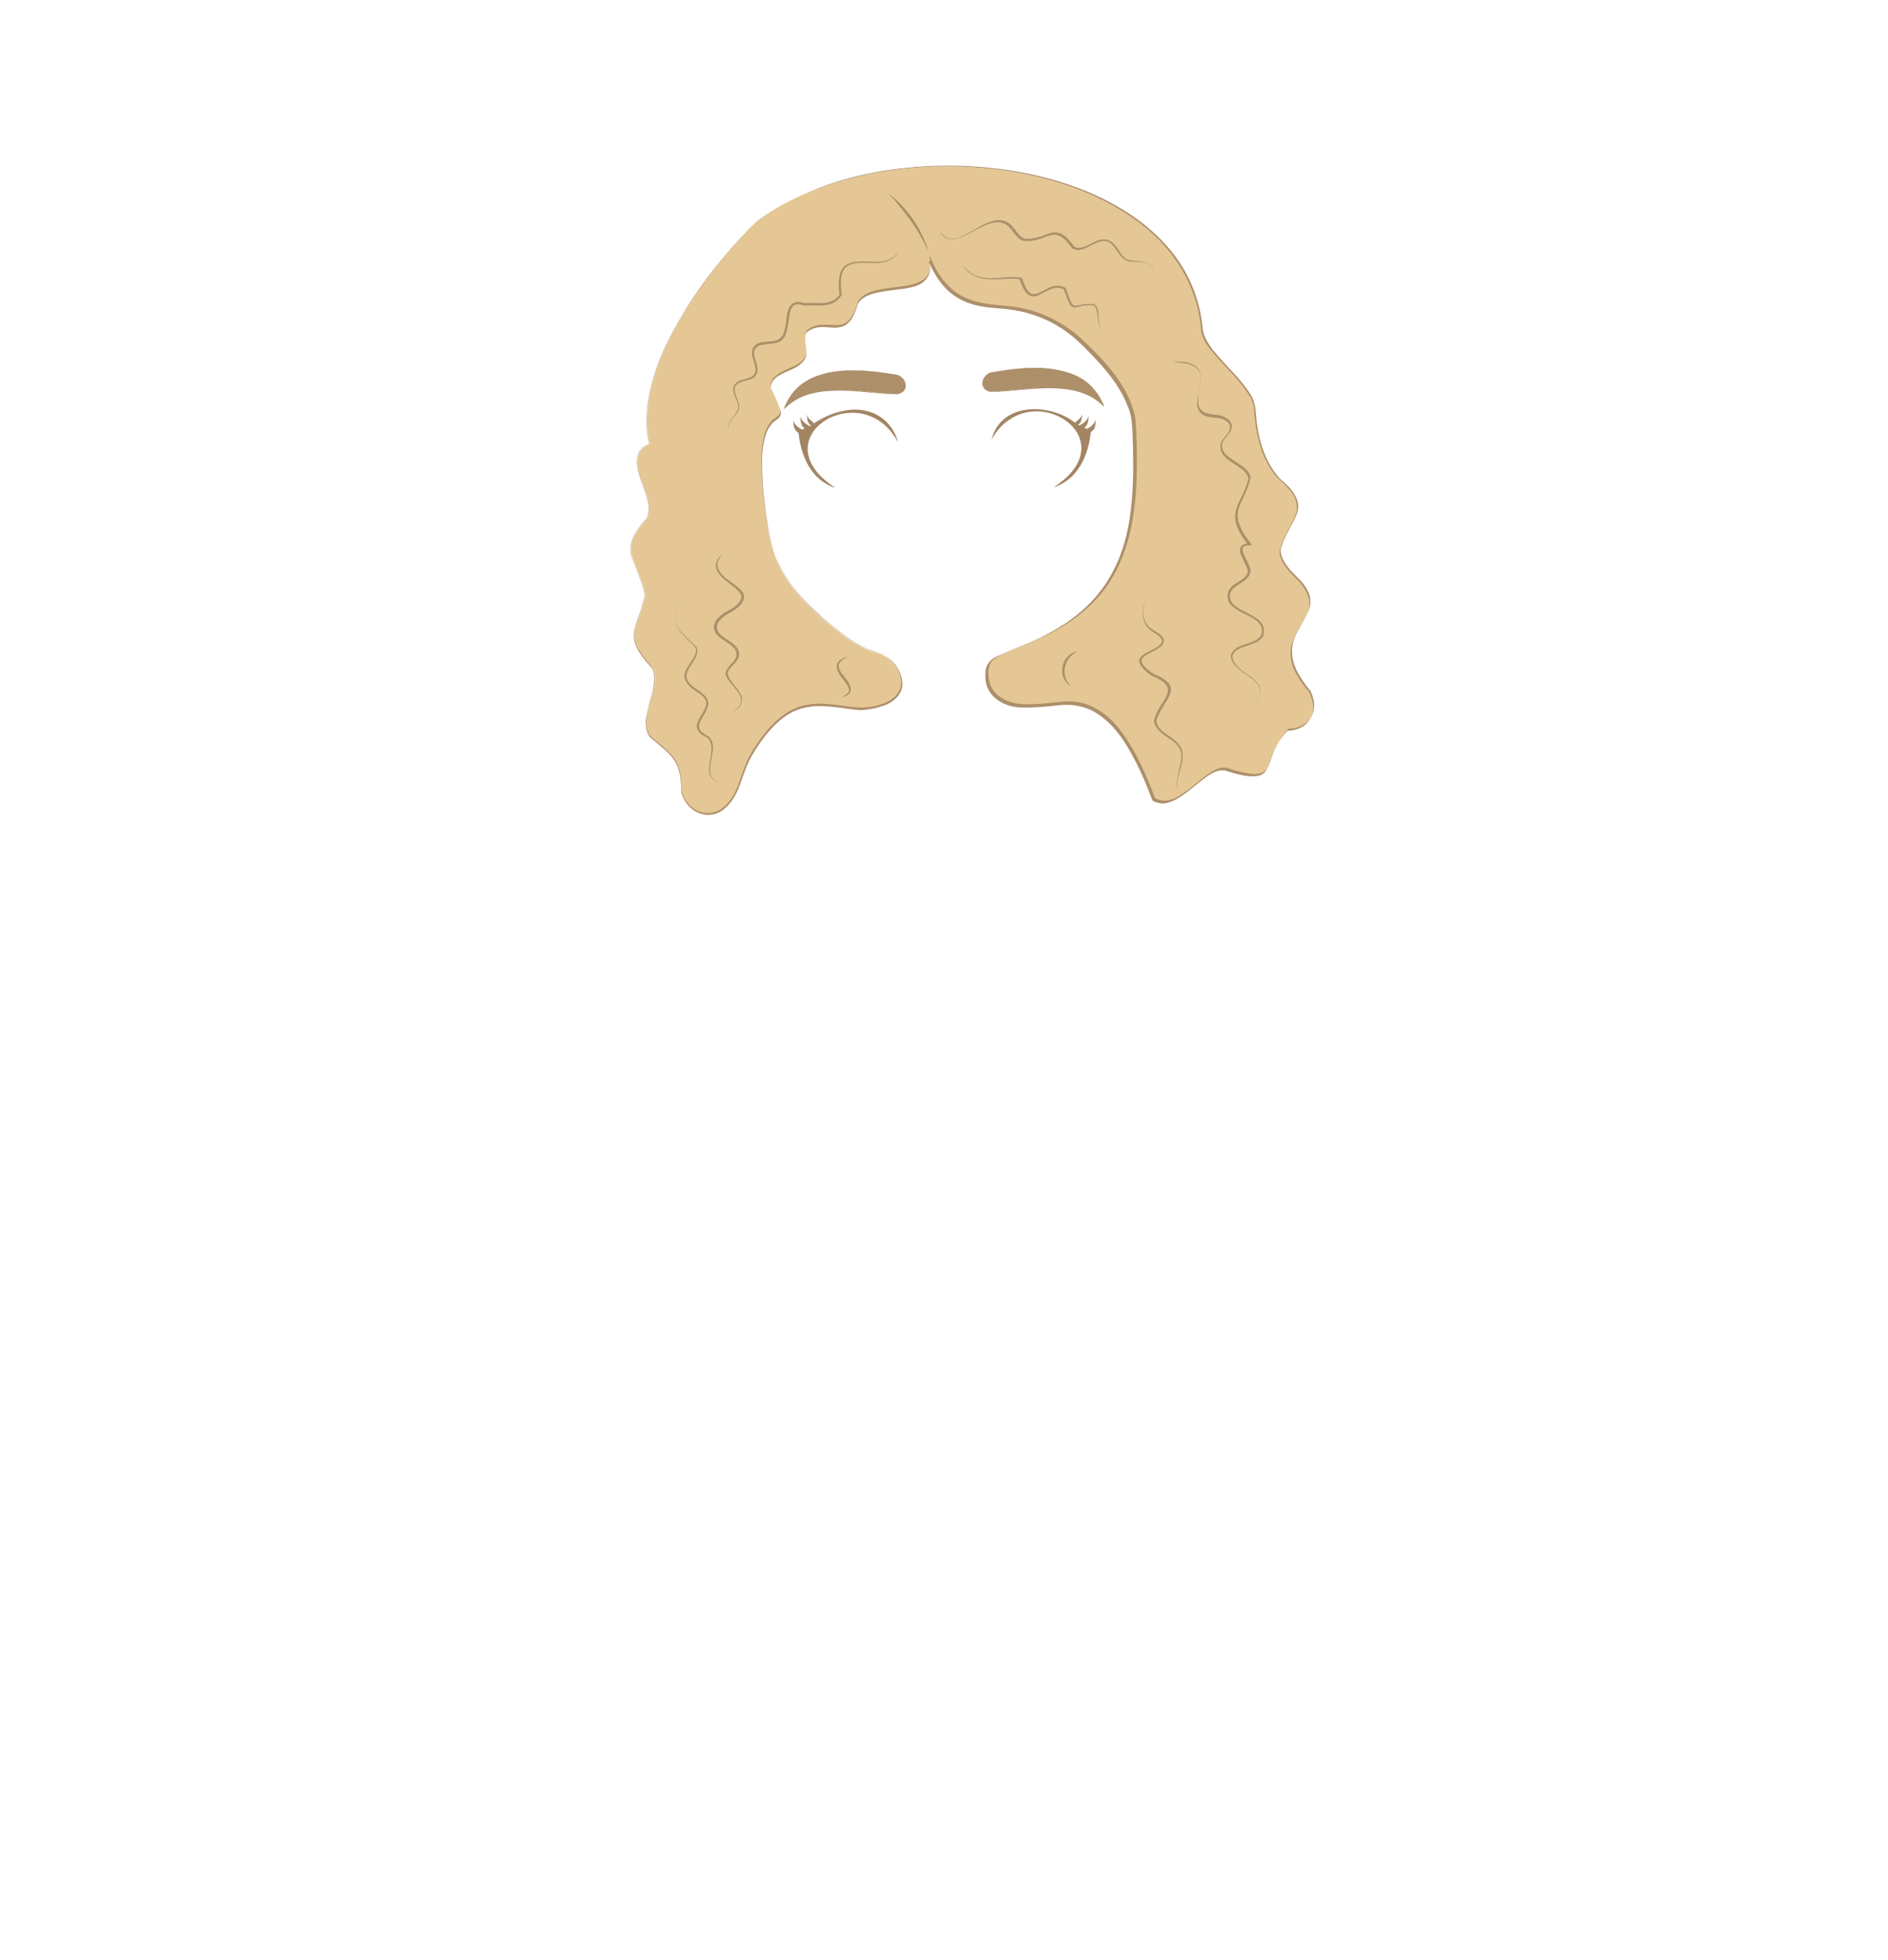 <?xml version="1.0" encoding="utf-8"?>
<!-- Generator: Adobe Illustrator 24.2.3, SVG Export Plug-In . SVG Version: 6.00 Build 0)  -->
<svg version="1.1" xmlns="http://www.w3.org/2000/svg" xmlns:xlink="http://www.w3.org/1999/xlink" x="0px" y="0px"
	 viewBox="0 0 553 574" style="enable-background:new 0 0 553 574;" xml:space="preserve">
<style type="text/css">
	.st0{fill:#A38564;}
	.st1{fill:#AD8F6A;}
	.st2{fill:#E5C795;}
</style>
<g id="coiffure_x5F_5">
	<g>
		<path class="st0" d="M258,122.2c-6-4.1-14-2-19.6,1.8c-0.6-0.9-1.9-1.3-2-2.6c-0.1,1.1,0.1,2.5,1.1,3.2c-0.1,0.1-0.3,0.2-0.4,0.2
			c-1.1-0.7-2.3-1.4-2.6-2.8c-0.1,1.3,0.1,2.7,1.2,3.5c-0.3,0.1-0.5,0.2-0.8,0.3c-1.1-0.6-2.2-1.4-2.5-2.7c-0.1,1.4,0.2,3,1.5,3.7
			c0.7,6.9,3.8,13.9,10.8,16.1c-22.5-14.6,7.8-33.2,18.3-13.4C262.4,126.7,260.3,123.7,258,122.2z"/>
		<path class="st0" d="M320.9,122.9c-0.3,1.3-1.4,2.1-2.5,2.7c-0.3-0.1-0.5-0.2-0.8-0.3c1.1-0.8,1.3-2.3,1.2-3.5
			c-0.3,1.4-1.5,2.2-2.6,2.8c-0.1-0.1-0.3-0.2-0.4-0.2c1-0.7,1.2-2,1.1-3.2c-0.1,1.4-1.4,1.8-2,2.6c-7.6-5.9-21.8-6-24.5,5
			c10.8-19.5,40.6-0.5,18.2,13.9c7.1-2.2,10.2-9.3,10.9-16.2C320.7,126,321,124.3,320.9,122.9z"/>
	</g>
	<g>
		<g>
			<path class="st1" d="M261.7,109.6c3.6,0,5.3,5.2,1.1,5.8c-10.5-0.2-24-4.4-32.6,3.5C235.3,106.9,250.7,107.7,261.7,109.6z"/>
			<g>
				<path class="st1" d="M261.7,109.6c0.8,0,1.5,0.2,2.2,0.7c0.6,0.5,1.1,1.1,1.3,1.9c0.2,0.7,0.1,1.6-0.4,2.2
					c-0.5,0.6-1.3,0.9-2,1.1l0,0l0,0c-5.6-0.1-11.2-1.1-16.9-1.1c-2.8,0-5.6,0.2-8.3,0.9c-2.7,0.7-5.2,2-7.3,3.9l-0.8,0.7l0.4-1
					c1.2-2.8,3.1-5.3,5.6-6.9c2.5-1.7,5.4-2.6,8.4-3.1c2.9-0.5,5.9-0.5,8.9-0.4C255.9,108.7,258.8,109.1,261.7,109.6z M261.7,109.6
					c-5.8-1-11.9-1.6-17.7-0.5c-2.9,0.5-5.8,1.5-8.2,3.2c-2.4,1.7-4.3,4.1-5.4,6.8l-0.4-0.3c2.1-2,4.7-3.3,7.5-4
					c2.8-0.7,5.6-0.9,8.4-0.8c2.8,0.1,5.6,0.4,8.4,0.7c2.8,0.3,5.6,0.7,8.4,0.7l0,0c0.8-0.1,1.5-0.4,2-1c0.5-0.6,0.6-1.4,0.4-2.2
					c-0.2-0.7-0.7-1.4-1.3-1.9C263.3,109.9,262.5,109.6,261.7,109.6z"/>
			</g>
		</g>
		<g>
			<path class="st1" d="M291.3,108.9c-3.6,0-5.3,5.2-1.1,5.8c10.5-0.2,24-4.4,32.6,3.5C317.7,106.2,302.3,107,291.3,108.9z"/>
			<g>
				<path class="st1" d="M291.3,108.9c-0.8,0-1.5,0.3-2.2,0.7c-0.6,0.5-1.1,1.1-1.3,1.9c-0.2,0.7-0.1,1.6,0.4,2.2
					c0.5,0.6,1.2,0.9,2,1l0,0c2.8-0.1,5.6-0.4,8.4-0.7c2.8-0.3,5.6-0.6,8.4-0.7c2.8-0.1,5.7,0.1,8.4,0.8c2.8,0.7,5.4,2.1,7.5,4
					l-0.4,0.3c-1.1-2.7-3-5.1-5.4-6.8c-2.4-1.7-5.3-2.7-8.2-3.2C303.1,107.4,297.1,108,291.3,108.9z M291.3,108.9
					c2.9-0.5,5.9-0.9,8.9-1.1c3-0.2,6-0.1,8.9,0.4c2.9,0.5,5.9,1.4,8.4,3.1c2.5,1.7,4.4,4.2,5.6,6.9l0.4,1l-0.8-0.7
					c-2-1.9-4.6-3.2-7.3-3.9c-2.7-0.7-5.5-0.9-8.3-0.9c-5.6,0-11.2,1-16.9,1.1l0,0l0,0c-0.8-0.1-1.5-0.4-2-1.1
					c-0.5-0.6-0.6-1.5-0.4-2.2c0.2-0.7,0.7-1.4,1.3-1.9C289.7,109.2,290.5,108.9,291.3,108.9z"/>
			</g>
		</g>
	</g>
	<g>
		<g>
			<g>
				<path class="st2" d="M221.8,64.7c-14.8,14.3-36.5,43.6-31.5,65.2c-9,4.3,2.2,15.3-0.5,21.8c-9.2,10.3-3.2,11.4-0.7,22.5
					c-2.4,10.7-6.7,11.9,2.1,21.4c2.9,6.3-4.6,14.3-0.8,20.2c6.7,5.9,9,6.6,9.2,16.4c1.6,5.9,8.1,8.5,12.7,4.4
					c4.8-4.3,4.4-10.2,8.2-16.3c10.2-16.3,18.3-14.1,29.1-12.7c6.2,0.8,17.7-2,13.6-11c-0.9-1.9-3-4.4-5.7-5.2
					c-3.6-1-6.5-2.3-9.7-4.7c-14.7-11-21-19.3-23.1-33c-6.8-44.6,10.4-22,1-40.1c-0.1-5.4,8.9-4.7,10.3-9.2c0.7-2.3-1-5.1,0.3-7.2
					c5.8-4.8,11.7,3.6,15-8.6c4.5-7.1,22.6-0.3,21-12.2c5.3,12.2,13.3,13,21.7,13.7c8.2,0.6,16,4,22.1,9.5c6.9,6.2,15.6,15.8,16,25
					c1.2,29.6-0.7,51.9-32.3,64.4c-9.6,3.8-10.8,4.4-10.8,8.9c0,5.9,5.2,8.4,9.1,8.9c2.2,0.3,6.3,0.2,11.5-0.5
					c13.7-1.8,21.2,9.4,28.2,27.9c7.2,4.7,15.3-10.5,21.4-8.6c16.7,5.2,9.1-2.4,17.9-11.6c6.2-0.2,9.4-5.3,6.4-11.3
					c-15.3-18.1,8.4-20.6-3.3-32.8c-2.4-2.5-5.3-5.1-5.3-8.5c2.5-9.5,10.3-12.1-0.4-21.1c-5-5.5-6.6-13.1-7-20.4s-14.3-15.8-15.4-23
					C348.1,47.2,262,35.1,221.8,64.7z"/>
				<g>
					<path class="st1" d="M221.8,64.7c-4.5,4.4-8.6,9.1-12.5,14c-3.8,4.9-7.4,10.1-10.5,15.5c-3.1,5.4-5.7,11.1-7.5,17.1
						c-1.7,6-2.5,12.4-1.1,18.5l0,0l0,0c-0.9,0.4-1.7,1-2.4,1.8c-0.6,0.8-1,1.7-1.1,2.7c-0.2,2,0.4,3.9,1,5.8
						c0.6,1.9,1.4,3.7,1.9,5.7c0.5,1.9,0.9,4,0.1,5.9l0,0l0,0c-1.4,1.5-2.7,3.1-3.7,4.9c-1,1.8-1.6,3.9-1.1,5.9
						c0.4,2,1.4,3.8,2.2,5.8c0.8,1.9,1.4,3.9,1.9,5.9l0,0l0,0c-0.4,1.9-1,3.8-1.6,5.6c-0.6,1.9-1.4,3.7-1.5,5.6
						c-0.2,2,0.5,3.9,1.6,5.5c1,1.6,2.3,3.1,3.6,4.6l0,0l0,0c0.7,1.6,0.8,3.4,0.6,5.1c-0.2,1.7-0.8,3.4-1.2,5c-0.5,1.7-1,3.3-1.1,5
						c-0.2,1.7,0.1,3.5,1,4.9l0,0l3.8,3.2c1.2,1.1,2.5,2.2,3.4,3.6c0.9,1.4,1.4,3,1.7,4.6c0.3,1.6,0.4,3.3,0.4,4.9l0,0
						c0.5,1.9,1.7,3.7,3.3,4.9c1.6,1.2,3.7,1.7,5.7,1.3c1-0.2,1.9-0.6,2.7-1.2c0.4-0.3,0.8-0.6,1.2-1l0.5-0.5l0.5-0.6
						c1.3-1.5,2.1-3.4,2.8-5.3c0.7-1.9,1.3-3.8,2.1-5.7c0.7-1.9,1.8-3.7,2.9-5.3c2.2-3.4,4.8-6.6,8.1-9c1.6-1.2,3.5-2.1,5.5-2.7
						c2-0.5,4-0.7,6-0.6c2,0.1,4,0.3,6,0.6l3,0.4c1,0.1,2,0.1,3,0.1c2-0.1,4-0.5,5.9-1.2c1.8-0.7,3.6-1.9,4.5-3.7
						c0.9-1.8,0.6-3.9-0.2-5.7c-0.8-1.8-2.2-3.4-3.8-4.5c-0.4-0.3-0.9-0.5-1.3-0.7c-0.5-0.2-0.9-0.3-1.4-0.5c-1-0.3-1.9-0.6-2.9-1
						c-1.9-0.8-3.7-1.8-5.3-3c-3.3-2.4-6.4-4.9-9.4-7.7c-3-2.7-5.8-5.7-8.1-9.1c-1.2-1.7-2.1-3.5-3-5.3c-0.8-1.9-1.6-3.7-2.1-5.7
						c-1.1-3.9-1.6-7.9-2.1-11.9c-0.5-4-0.8-8.1-0.8-12.1c0-2,0.1-4.1,0.5-6.1c0.4-2,1-4,2.4-5.6c0.3-0.4,0.7-0.7,1.2-1
						c0.4-0.3,0.8-0.6,1.1-0.9c0.6-0.7,0.3-1.8,0-2.7c-0.7-1.9-1.6-3.7-2.5-5.5l0,0v0c0-0.5,0.1-1,0.2-1.4c0.2-0.5,0.4-0.9,0.7-1.2
						c0.6-0.7,1.4-1.3,2.2-1.7c1.6-0.9,3.4-1.4,4.9-2.4c0.8-0.5,1.5-1,1.9-1.8c0.4-0.8,0.6-1.6,0.5-2.5c-0.1-0.9-0.3-1.8-0.3-2.7
						c-0.1-0.9,0-1.9,0.5-2.8l0,0l0,0c1.3-1.1,2.9-1.7,4.6-1.7c1.6-0.1,3.3,0.2,4.8,0.1c0.8-0.1,1.5-0.3,2.2-0.8
						c0.6-0.4,1.2-1,1.6-1.7c0.8-1.3,1.4-2.9,1.8-4.4l0,0l0,0c0.6-1,1.6-1.8,2.6-2.3c1-0.5,2.1-0.9,3.3-1.1c2.2-0.5,4.5-0.7,6.7-1
						c2.2-0.3,4.5-0.7,6.4-1.9c0.9-0.6,1.6-1.5,1.9-2.6c0.3-1,0.3-2.2,0.2-3.3l-0.2-1.5l0.6,1.4c1,2.3,2.2,4.6,3.9,6.5
						c1.6,1.9,3.6,3.6,5.9,4.6c2.3,1.1,4.8,1.6,7.3,2c2.5,0.3,5.1,0.4,7.6,0.8c5.1,0.8,10,2.7,14.3,5.5c2.2,1.4,4.2,3,6,4.8
						c1.9,1.8,3.7,3.6,5.4,5.5c3.4,3.8,6.5,8,8.3,12.9c0.4,1.2,0.8,2.5,1,3.7c0.2,1.3,0.2,2.6,0.3,3.8c0.1,2.6,0.2,5.1,0.2,7.7
						c0,5.1-0.1,10.2-0.8,15.3c-0.6,5.1-1.8,10.1-3.8,14.9c-1,2.4-2.2,4.6-3.6,6.8c-1.4,2.1-3.1,4.1-4.9,5.9
						c-1.8,1.8-3.8,3.5-5.9,4.9c-1,0.8-2.1,1.4-3.2,2.1c-1.1,0.6-2.2,1.3-3.4,1.9c-2.3,1.2-4.6,2.2-7,3.2c-2.4,1-4.8,1.8-7,2.9
						c-1.1,0.6-2.3,1.2-3,2.1c-0.8,1-0.9,2.3-0.9,3.5c0,1.3,0.2,2.5,0.7,3.6c0.5,1.1,1.3,2.1,2.3,2.9c2,1.5,4.5,2.3,7,2.4
						c2.5,0.1,5.1,0,7.6-0.3l3.8-0.4c1.3-0.1,2.6-0.1,3.9,0c2.6,0.3,5.1,1.2,7.2,2.6c2.2,1.4,4.1,3.2,5.7,5.2c1.6,2,3,4.2,4.3,6.4
						c2.5,4.5,4.5,9.2,6.3,14l-0.1-0.1c0.8,0.6,1.9,0.9,2.9,0.9c1,0,2-0.3,3-0.7c1.9-0.9,3.5-2.2,5.2-3.5c1.6-1.3,3.2-2.7,5-3.9
						c0.9-0.6,1.8-1.1,2.8-1.4c0.5-0.2,1.1-0.2,1.6-0.2c0.6,0,1.1,0.2,1.6,0.4c2,0.6,4,1.2,6.1,1.4c1,0.1,2.1,0.1,3-0.2
						c1-0.3,1.7-1.1,2.1-2c0.9-1.9,1.3-4,2.3-5.8c0.9-1.9,2.2-3.6,3.6-5.2l0,0l0.1,0c1.3,0,2.6-0.3,3.8-0.9c1.2-0.6,2.2-1.5,2.8-2.6
						c0.6-1.1,0.9-2.5,0.8-3.8c-0.1-1.3-0.5-2.6-1.1-3.8l0,0c-1.3-1.5-2.4-3.1-3.4-4.8c-1-1.7-1.7-3.6-1.9-5.5c-0.2-2,0.1-4,0.9-5.8
						c0.8-1.8,1.9-3.4,2.8-5.1c0.9-1.7,1.8-3.5,1.6-5.4c-0.1-1.9-1.2-3.7-2.4-5.1c-1.2-1.5-2.8-2.7-4-4.3c-1.2-1.5-2.3-3.3-2.3-5.3
						v0l0,0c0.5-2,1.3-3.8,2.3-5.6c0.9-1.8,2-3.5,2.6-5.4c0.3-1,0.3-2,0.1-2.9c-0.2-1-0.7-1.9-1.2-2.7c-1.1-1.7-2.6-3-4.1-4.3l0,0
						l0,0c-2.8-3.1-4.6-7-5.7-11.1c-0.5-2-0.9-4.1-1.1-6.2c-0.1-1-0.2-2.1-0.3-3.1c-0.1-1-0.4-2-0.8-3c-0.9-1.9-2.2-3.5-3.5-5.1
						c-1.3-1.6-2.8-3.1-4.2-4.6c-1.4-1.5-2.8-3.1-4.1-4.7c-1.2-1.7-2.4-3.5-2.8-5.6l0,0l0,0c-0.5-6.5-2.5-12.8-5.9-18.4
						c-3.4-5.6-8.1-10.3-13.3-14.1c-5.3-3.8-11.1-6.8-17.2-9.1c-6.1-2.3-12.4-3.9-18.8-5c-12.8-2.1-26-2.1-38.8,0
						c-6.4,1.1-12.7,2.7-18.8,5.1C232.9,57.8,227.1,60.8,221.8,64.7z M221.8,64.7c5.2-3.9,11.1-6.9,17.1-9.2
						c6.1-2.3,12.4-4,18.8-5.1c12.8-2.2,26-2.2,38.9-0.1c6.4,1.1,12.7,2.7,18.8,5c6.1,2.3,11.9,5.3,17.2,9.1
						c5.3,3.8,9.9,8.5,13.3,14.1c3.4,5.6,5.5,11.9,5.9,18.4l0,0c0.4,2.1,1.5,3.9,2.8,5.5c1.3,1.7,2.7,3.2,4.1,4.7
						c1.4,1.5,2.9,3,4.2,4.6c1.3,1.6,2.7,3.3,3.6,5.2c0.4,1,0.8,2,0.8,3c0.1,1,0.1,2.1,0.3,3.1c0.2,2.1,0.6,4.1,1.1,6.1
						c1,4,2.8,7.9,5.6,11l0,0c1.5,1.3,3,2.7,4.2,4.4c0.6,0.8,1,1.8,1.2,2.8c0.2,1,0.2,2.1-0.1,3c-0.6,2-1.7,3.7-2.6,5.5
						c-0.9,1.8-1.7,3.6-2.2,5.6l0,0c0,1.9,1,3.7,2.2,5.2c1.2,1.5,2.7,2.8,4,4.3c1.2,1.5,2.3,3.3,2.5,5.3c0.2,2-0.7,3.9-1.7,5.6
						c-1,1.7-2.1,3.3-2.8,5.1c-0.8,1.8-1.1,3.7-0.9,5.6c0.2,1.9,0.9,3.8,1.9,5.4c1,1.7,2.1,3.3,3.4,4.7l0,0l0,0
						c0.6,1.2,1,2.5,1.2,3.9c0.1,1.3-0.1,2.7-0.8,3.9c-0.7,1.2-1.7,2.2-2.9,2.7c-1.2,0.6-2.6,0.9-3.9,0.9l0.1,0
						c-1.4,1.5-2.7,3.2-3.6,5.1c-0.9,1.9-1.4,3.9-2.3,5.8c-0.4,1-1.2,1.9-2.3,2.2c-1,0.3-2.1,0.3-3.2,0.2c-2.1-0.2-4.1-0.8-6.1-1.4
						c-0.5-0.2-1-0.3-1.5-0.3c-0.5,0-1,0-1.5,0.2c-1,0.3-1.9,0.8-2.8,1.4c-1.7,1.2-3.3,2.5-4.9,3.8c-1.6,1.3-3.3,2.6-5.2,3.5
						c-1,0.4-2,0.8-3.1,0.8c-1.1,0-2.2-0.3-3.1-0.9l0,0l0-0.1c-1.8-4.8-3.8-9.5-6.3-13.9c-1.2-2.2-2.6-4.4-4.2-6.3
						c-1.6-2-3.5-3.7-5.6-5.1c-2.1-1.4-4.6-2.2-7.1-2.5c-1.3-0.1-2.5-0.1-3.8,0l-3.8,0.4c-2.5,0.2-5.1,0.4-7.7,0.3
						c-2.6-0.1-5.2-0.9-7.2-2.5c-1-0.8-1.9-1.8-2.4-3c-0.6-1.2-0.8-2.5-0.8-3.8c0-1.3,0.1-2.7,1-3.8c0.8-1.1,2-1.7,3.2-2.2
						c2.3-1.1,4.7-2,7.1-3c2.4-1,4.7-2,6.9-3.2c1.1-0.6,2.2-1.2,3.3-1.9c1.1-0.7,2.2-1.3,3.2-2.1c2.1-1.5,4-3.1,5.8-4.9
						c1.8-1.8,3.4-3.8,4.8-5.9c1.4-2.1,2.6-4.4,3.6-6.7c2-4.7,3.1-9.7,3.7-14.7c0.6-5.1,0.8-10.2,0.7-15.3c0-2.5-0.1-5.1-0.2-7.6
						c-0.1-1.3-0.1-2.5-0.3-3.8c-0.2-1.2-0.5-2.5-1-3.6c-1.8-4.8-4.8-8.9-8.2-12.7c-1.7-1.9-3.5-3.7-5.3-5.5
						c-1.8-1.8-3.8-3.4-5.9-4.8c-4.3-2.8-9.1-4.6-14.1-5.4c-2.5-0.4-5.1-0.5-7.6-0.8c-2.5-0.3-5.1-0.9-7.4-2c-2.3-1.1-4.4-2.8-6-4.8
						c-1.6-2-2.9-4.3-3.9-6.6l0.4-0.1c0.1,1.1,0.2,2.3-0.2,3.5c-0.3,1.1-1.1,2.1-2,2.8c-1,0.7-2.1,1.1-3.2,1.3
						c-1.1,0.3-2.2,0.5-3.4,0.6c-2.2,0.3-4.5,0.5-6.7,1c-2.2,0.5-4.4,1.3-5.6,3.2l0-0.1c-0.4,1.6-1,3.1-1.8,4.5
						c-0.4,0.7-1,1.3-1.7,1.8c-0.7,0.5-1.5,0.7-2.4,0.8c-1.7,0.2-3.3-0.2-4.9-0.1c-1.6,0-3.1,0.6-4.3,1.6l0,0
						c-0.5,0.7-0.5,1.6-0.4,2.5c0.1,0.9,0.3,1.8,0.3,2.7c0.1,0.9,0,1.9-0.5,2.8c-0.5,0.8-1.3,1.4-2,1.9c-1.6,1-3.4,1.5-4.9,2.4
						c-0.8,0.4-1.6,0.9-2.1,1.6c-0.6,0.7-0.8,1.5-0.8,2.4l0-0.1c0.9,1.8,1.9,3.6,2.5,5.5c0.2,0.5,0.3,1,0.4,1.5
						c0.1,0.5,0,1.1-0.4,1.6c-0.3,0.4-0.8,0.7-1.2,1c-0.4,0.3-0.8,0.6-1.1,1c-1.3,1.5-1.9,3.5-2.3,5.4c-0.4,2-0.5,4-0.5,6
						c0,4,0.3,8.1,0.8,12.1c0.5,4,1,8,2.1,11.9c0.5,1.9,1.3,3.8,2.1,5.7c0.9,1.8,1.8,3.6,3,5.2c2.2,3.3,5,6.3,8,9
						c3,2.7,6.1,5.2,9.4,7.6c1.6,1.2,3.4,2.2,5.3,2.9c0.9,0.4,1.9,0.7,2.8,1c0.5,0.1,1,0.3,1.5,0.5c0.5,0.2,0.9,0.4,1.4,0.7
						c1.7,1.1,3.1,2.7,3.9,4.6c0.4,0.9,0.7,1.9,0.8,3c0.1,1-0.1,2.1-0.6,3c-1,1.9-2.8,3.1-4.7,3.8c-1.9,0.7-3.9,1.1-5.9,1.3
						c-1,0.1-2,0-3-0.1l-3-0.4c-2-0.3-4-0.5-6-0.6c-2-0.1-4,0.1-6,0.6c-1.9,0.5-3.8,1.4-5.4,2.6c-3.3,2.4-5.8,5.6-8,8.9
						c-1.1,1.7-2.1,3.4-2.9,5.3c-0.8,1.9-1.4,3.8-2.1,5.7c-0.7,1.9-1.6,3.8-2.9,5.3l-0.5,0.6l-0.5,0.5c-0.4,0.4-0.8,0.7-1.2,1
						c-0.8,0.6-1.8,1-2.8,1.2c-2,0.4-4.2-0.2-5.8-1.4c-1.7-1.2-2.8-3-3.4-5l0,0l0,0c0-1.6-0.1-3.3-0.4-4.9c-0.3-1.6-0.8-3.2-1.7-4.6
						c-0.9-1.4-2.1-2.5-3.4-3.6l-3.8-3.2l0,0l0,0c-1-1.5-1.2-3.3-1.1-5c0.2-1.7,0.7-3.4,1.1-5.1c0.5-1.7,1-3.3,1.2-5
						c0.2-1.7,0.2-3.5-0.5-5l0,0c-1.3-1.4-2.6-2.9-3.7-4.6c-1-1.6-1.8-3.6-1.6-5.6c0.2-2,0.9-3.8,1.6-5.7c0.6-1.9,1.2-3.7,1.6-5.6
						l0,0c-0.5-2-1.1-4-1.9-5.9c-0.7-1.9-1.7-3.8-2.2-5.8c-0.5-2,0.1-4.2,1.1-6c1-1.8,2.3-3.4,3.7-4.9l0,0c0.7-1.9,0.4-3.9-0.1-5.8
						c-0.5-1.9-1.3-3.8-1.9-5.6c-0.6-1.9-1.2-3.8-1-5.9c0.1-1,0.5-2,1.1-2.7c0.6-0.8,1.5-1.3,2.4-1.8l0,0
						c-1.4-6.1-0.6-12.6,1.1-18.5c1.7-6,4.4-11.7,7.5-17.1c3.1-5.4,6.6-10.6,10.5-15.5C213.2,73.7,217.3,69,221.8,64.7z"/>
				</g>
			</g>
			<g>
				<g>
					<path class="st1" d="M263.2,73.5c-0.4,1-1.1,1.9-2.1,2.4c-0.9,0.6-2,0.9-3.1,1c-2.2,0.3-4.3,0-6.4,0.1c-1.1,0.1-2.1,0.2-3,0.7
						c-0.9,0.4-1.6,1.3-1.9,2.3c-0.3,1-0.4,2-0.4,3.1c0,1.1,0.1,2.1,0.3,3.2l0,0.1l-0.1,0.1c-0.6,0.8-1.3,1.6-2.2,2.1
						c-0.9,0.5-1.9,0.7-2.9,0.8c-2,0.2-3.9-0.1-5.7,0.1l-0.1,0l-0.1,0c-1-0.4-2.1-0.6-2.9-0.1c-0.8,0.5-1.1,1.6-1.3,2.6
						c-0.2,1.1-0.3,2.1-0.5,3.2c-0.2,1.1-0.4,2.2-0.9,3.3c-0.3,0.5-0.7,1-1.2,1.4c-0.5,0.3-1.1,0.5-1.6,0.6
						c-1.1,0.2-2.2,0.2-3.3,0.4c-1.1,0.1-2.1,0.5-2.6,1.3c-0.5,0.8-0.3,1.9,0,3c0.3,1,0.7,2.1,0.7,3.3c0,0.6-0.3,1.2-0.7,1.7
						c-0.4,0.5-1,0.7-1.5,0.9c-1.1,0.4-2.2,0.5-3.1,1c-1,0.4-1.6,1.4-1.4,2.4c0.1,1,0.7,2,1,3.1c0.2,0.5,0.3,1.1,0.3,1.7
						c0,0.6-0.3,1.1-0.6,1.6c-0.6,0.9-1.4,1.7-2,2.6c-0.3,0.5-0.5,1-0.5,1.5c0,0.5,0.3,1,0.7,1.4c-0.4-0.4-0.7-0.8-0.8-1.4
						c0-0.6,0.2-1.1,0.5-1.6c0.6-0.9,1.4-1.7,1.9-2.7c0.7-0.9,0.6-2,0.2-3c-0.3-1-0.9-2-1.1-3.2c-0.1-0.6,0-1.2,0.3-1.7
						c0.3-0.5,0.8-0.9,1.3-1.2c1-0.5,2.2-0.6,3.1-1c1-0.3,1.8-1.1,1.8-2.2c0-1-0.4-2-0.7-3.1c-0.3-1-0.6-2.3,0-3.5
						c0.3-0.5,0.8-1,1.4-1.2c0.5-0.3,1.1-0.4,1.7-0.4c1.1-0.2,2.2-0.2,3.2-0.4c0.5-0.1,1-0.3,1.4-0.6c0.4-0.3,0.7-0.6,1-1.1
						c0.9-1.9,0.9-4.2,1.3-6.3c0.1-0.6,0.3-1.1,0.5-1.6c0.2-0.5,0.6-1.1,1.2-1.4c0.6-0.4,1.2-0.4,1.8-0.4c0.6,0.1,1.1,0.2,1.7,0.4
						l-0.2,0c2-0.2,3.9,0.1,5.8-0.1c0.9-0.1,1.8-0.3,2.6-0.7c0.8-0.4,1.5-1.1,2-1.8l-0.1,0.2c-0.1-1.1-0.3-2.2-0.2-3.3
						c0-1.1,0.1-2.2,0.5-3.3c0.4-1.1,1.1-2,2.2-2.5c1-0.5,2.1-0.6,3.2-0.7c2.2-0.1,4.3,0.2,6.4,0c1.1-0.1,2.1-0.3,3-0.9
						C262,75.3,262.7,74.4,263.2,73.5z"/>
				</g>
				<g>
					<path class="st1" d="M212.5,161.3c-0.7,0.7-1.4,1.4-1.8,2.3c-0.5,0.8-0.7,1.9-0.4,2.8c0.3,0.9,0.9,1.7,1.6,2.3
						c0.7,0.7,1.5,1.2,2.3,1.8c0.8,0.6,1.6,1.2,2.4,1.9c0.4,0.4,0.7,0.7,1,1.2c0.2,0.2,0.2,0.5,0.3,0.8c0,0.3,0.1,0.6,0,0.8
						c-0.2,1.2-1,2-1.7,2.6c-0.8,0.7-1.6,1.2-2.5,1.7c-0.9,0.5-1.7,1-2.4,1.7c-0.7,0.6-1.2,1.4-1.3,2.3c-0.1,0.9,0.4,1.7,1,2.3
						c0.7,0.7,1.5,1.2,2.3,1.7c0.8,0.6,1.7,1.1,2.4,2c0.7,0.8,1,2,0.6,3.1c-0.4,1-1.2,1.8-1.9,2.5c-0.7,0.7-1.3,1.5-1.3,2.4l0-0.1
						c0.3,1,1,2,1.7,2.9c0.7,0.9,1.5,1.8,2,2.8c0.1,0.3,0.3,0.5,0.4,0.8c0,0.1,0.1,0.3,0.1,0.4l0,0.5c0.1,0.3-0.1,0.6-0.1,0.9
						c-0.1,0.3-0.2,0.5-0.3,0.8c-0.6,1-1.6,1.7-2.6,2.3c0.9-0.7,1.9-1.4,2.4-2.4c0.6-1,0.4-2.2-0.2-3.2c-0.6-1-1.4-1.8-2.1-2.7
						c-0.7-0.9-1.5-1.8-1.9-3l0,0l0,0c0-1.2,0.8-2,1.4-2.8c0.7-0.7,1.4-1.4,1.7-2.3c0.3-0.8,0-1.8-0.5-2.5c-0.6-0.7-1.4-1.3-2.2-1.8
						c-0.8-0.5-1.7-1.1-2.5-1.8c-0.8-0.7-1.4-1.8-1.3-2.9c0.1-1.1,0.8-2.1,1.6-2.8c0.8-0.7,1.6-1.2,2.5-1.7c0.9-0.5,1.7-1,2.4-1.6
						c0.7-0.6,1.4-1.3,1.5-2.2c0.2-0.8-0.5-1.7-1.1-2.3c-0.7-0.7-1.5-1.3-2.3-1.9c-0.8-0.6-1.6-1.2-2.3-1.9
						c-0.7-0.7-1.4-1.6-1.6-2.6c-0.3-1,0.1-2.1,0.6-2.9C211,162.7,211.8,162,212.5,161.3z"/>
				</g>
				<g>
					<path class="st1" d="M248.6,192.2c-0.6,0.3-1.2,0.6-1.7,1c-0.5,0.4-1,0.8-1.2,1.4c-0.2,0.5,0,1.1,0.3,1.7
						c0.3,0.6,0.7,1.1,1.1,1.6c0.8,1.1,1.8,2.1,2.1,3.6c0.2,0.8-0.3,1.6-0.9,2c-0.6,0.4-1.3,0.6-1.9,0.7c0.6-0.3,1.2-0.6,1.7-1
						c0.5-0.4,0.7-1,0.5-1.6c-0.4-1.1-1.3-2.1-2.1-3.2c-0.4-0.5-0.8-1.1-1.1-1.8c-0.3-0.6-0.5-1.5-0.2-2.2c0.3-0.7,0.9-1.2,1.5-1.5
						C247.3,192.6,248,192.4,248.6,192.2z"/>
				</g>
				<g>
					<path class="st1" d="M200.4,176c-1,1-2,2.1-2.5,3.4c-0.5,1.3-0.3,2.8,0.4,4c0.7,1.2,1.7,2.2,2.7,3.2c1,1,2.1,2,3.1,3l0,0l0,0.1
						c0.3,0.9,0.1,1.8-0.2,2.6c-0.4,0.8-0.8,1.5-1.3,2.2c-0.5,0.7-0.9,1.4-1.2,2.1c-0.3,0.7-0.4,1.5-0.2,2.2
						c0.4,1.4,1.9,2.4,3.2,3.3c0.7,0.5,1.4,1,2,1.6c0.6,0.6,1.1,1.5,1.1,2.4l0,0l0,0c-0.2,1-0.6,2-1.1,2.9c-0.5,0.9-1.1,1.8-1.4,2.6
						c-0.4,0.9-0.3,1.8,0.3,2.5c0.6,0.7,1.5,1.2,2.4,1.7l0,0l0,0c1,1,1.2,2.5,1.1,3.7c-0.1,1.3-0.4,2.6-0.6,3.8
						c-0.2,1.2-0.4,2.5,0,3.7c0.2,0.6,0.6,1.1,1.1,1.4c0.5,0.3,1.2,0.5,1.8,0.6c-0.6-0.1-1.3-0.2-1.8-0.5c-0.6-0.3-1-0.8-1.3-1.4
						c-0.5-1.2-0.3-2.6-0.1-3.8c0.2-1.3,0.4-2.5,0.5-3.8c0-1.2-0.2-2.5-1.1-3.3l0.1,0c-0.9-0.5-1.9-0.9-2.6-1.8
						c-0.3-0.4-0.7-0.9-0.7-1.5c-0.1-0.6,0.1-1.1,0.3-1.6c0.4-1,1-1.8,1.5-2.7c0.5-0.9,0.9-1.8,1-2.7l0,0.1c0-0.7-0.4-1.4-0.9-1.9
						c-0.5-0.6-1.2-1-1.9-1.5c-0.7-0.5-1.4-0.9-2-1.5c-0.6-0.6-1.2-1.3-1.5-2.2c-0.3-0.9-0.1-1.8,0.3-2.6c0.4-0.8,0.8-1.5,1.3-2.2
						c0.5-0.7,0.9-1.3,1.3-2.1c0.3-0.7,0.5-1.5,0.3-2.2l0.1,0.1c-0.9-1.1-2-2-3-3.1c-1-1-2-2.1-2.7-3.4c-0.7-1.3-0.8-2.9-0.2-4.3
						C198.4,178,199.4,177,200.4,176z"/>
				</g>
				<g>
					<path class="st1" d="M260.1,56.6c1.4,1,2.7,2.2,4,3.5c1.2,1.3,2.3,2.6,3.3,4.1c1,1.4,1.9,3,2.7,4.6c0.8,1.6,1.4,3.2,1.9,4.9
						c-0.8-1.6-1.5-3.1-2.4-4.6c-0.9-1.5-1.8-3-2.8-4.4c-1-1.4-2.1-2.8-3.2-4.1C262.5,59.1,261.3,57.8,260.1,56.6z"/>
				</g>
				<g>
					<path class="st1" d="M274.7,66.7c0.5,1.1,1.3,2.2,2.4,2.8c0.5,0.3,1.1,0.4,1.8,0.4c0.6,0,1.2-0.1,1.8-0.3
						c2.3-0.8,4.4-2.2,6.6-3.4c1.1-0.6,2.3-1.1,3.5-1.5c1.2-0.3,2.6-0.4,3.9,0.2c2.5,1.1,3.2,4.2,5.4,5l-0.1,0c1.3,0.1,2.7,0,4-0.4
						c1.3-0.3,2.5-1,3.9-1.3c0.7-0.2,1.5-0.2,2.2,0c0.4,0.1,0.7,0.2,1,0.4c0.3,0.2,0.6,0.4,0.9,0.6c1.1,0.9,1.9,2.1,2.8,3.2
						l-0.1-0.1c0.5,0.2,1,0.3,1.5,0.3c0.5-0.1,1.1-0.2,1.6-0.4c1-0.4,2-1,3.1-1.5c1.1-0.5,2.4-0.8,3.6-0.4c1.2,0.4,2.1,1.4,2.7,2.3
						c0.7,1,1.2,2,2,2.7c0.4,0.4,0.9,0.7,1.4,0.8c0.5,0.2,1.1,0.2,1.7,0.3c1.1,0.1,2.3,0.2,3.4,0.5c0.6,0.2,1.1,0.4,1.5,0.9
						c0.4,0.5,0.5,1.1,0.5,1.6c-0.1-0.6-0.2-1.2-0.6-1.6c-0.4-0.4-0.9-0.7-1.5-0.8c-1.1-0.3-2.3-0.3-3.4-0.3c-0.6,0-1.2-0.1-1.7-0.2
						c-0.6-0.2-1.1-0.5-1.6-0.9c-0.9-0.8-1.5-1.8-2.2-2.8c-0.7-0.9-1.4-1.8-2.5-2.1c-1-0.3-2.1,0-3.2,0.5c-1,0.4-2,1-3.1,1.5
						c-0.5,0.2-1.1,0.4-1.8,0.5c-0.6,0.1-1.3-0.1-1.9-0.4l-0.1,0l-0.1-0.1c-0.8-1.1-1.6-2.2-2.7-3c-0.2-0.2-0.5-0.4-0.8-0.5
						c-0.3-0.2-0.6-0.2-0.9-0.4c-0.6-0.1-1.2-0.1-1.9,0.1c-1.3,0.3-2.6,1-3.9,1.3c-1.4,0.4-2.8,0.5-4.2,0.3l0,0l0,0
						c-1.3-0.5-2.1-1.6-2.9-2.6c-0.7-1-1.5-2-2.6-2.4c-1.1-0.5-2.3-0.5-3.5-0.2c-1.2,0.3-2.3,0.8-3.4,1.3c-2.2,1.1-4.3,2.5-6.8,3.2
						c-0.6,0.2-1.2,0.3-1.9,0.2c-0.6,0-1.3-0.2-1.8-0.5C275.9,69,275.2,67.9,274.7,66.7z"/>
				</g>
				<g>
					<path class="st1" d="M281.6,77.3c1,1.2,2.1,2.3,3.5,3.1c1.4,0.7,2.9,1,4.5,1.1c3.1,0.1,6.3-0.7,9.5-0.2l0.2,0l0.1,0.2
						c0.4,1.3,0.9,2.6,1.6,3.6c0.4,0.5,0.9,0.9,1.4,1c0.6,0.1,1.2,0,1.8-0.3c1.2-0.5,2.4-1.3,3.7-1.8c0.7-0.2,1.4-0.4,2.1-0.3
						c0.7,0,1.5,0.3,2.1,0.6l0.1,0.1l0,0.1c0.3,0.9,0.7,1.9,1,2.8c0.2,0.5,0.4,0.9,0.6,1.3c0.2,0.4,0.5,0.8,0.8,0.9
						c0.3,0.1,0.8,0,1.3-0.1c0.5-0.1,1-0.2,1.5-0.3c1-0.1,2-0.1,3.1,0l0,0l0,0c0.8,0.5,1.1,1.4,1.2,2.2c0.1,0.8,0.1,1.6,0.1,2.4
						c0.1,0.8,0.1,1.6,0.6,2.3c0.2,0.3,0.6,0.5,1,0.5c0.4,0,0.8-0.1,1.2-0.2c-0.4,0.1-0.8,0.2-1.2,0.2c-0.4,0-0.8-0.1-1.1-0.5
						c-0.5-0.7-0.6-1.5-0.7-2.3c-0.1-0.8-0.1-1.6-0.3-2.4c-0.1-0.8-0.4-1.5-1.1-1.9l0.1,0c-1,0-2,0-2.9,0.1c-0.5,0.1-1,0.2-1.4,0.3
						c-0.5,0.1-1,0.3-1.6,0.2c-0.7-0.2-1-0.7-1.2-1.2c-0.2-0.5-0.5-0.9-0.6-1.4c-0.4-0.9-0.7-1.9-1.1-2.8l0.2,0.2
						c-1.1-0.6-2.5-0.7-3.7-0.2c-1.2,0.4-2.4,1.2-3.7,1.8c-0.6,0.3-1.4,0.5-2.2,0.3c-0.8-0.2-1.4-0.7-1.8-1.3
						c-0.8-1.2-1.3-2.5-1.7-3.8l0.3,0.2c-3.1-0.5-6.2,0.2-9.4,0c-1.6-0.1-3.2-0.5-4.6-1.3C283.6,79.8,282.5,78.6,281.6,77.3z"/>
				</g>
				<g>
					<path class="st1" d="M343.5,105.9l1.6,0c0.5,0.1,1.1,0.1,1.6,0.1c1.1,0.1,2.1,0.4,3.1,1c0.5,0.3,0.9,0.7,1.2,1.1
						c0.3,0.5,0.5,1,0.6,1.5c0.2,1.1,0.1,2.2-0.1,3.2c-0.2,1.1-0.4,2.1-0.5,3.2c-0.1,1-0.2,2.1,0.2,3.1c0.4,1,1.2,1.6,2.2,1.9
						c1,0.3,2.1,0.4,3.1,0.5l0,0l0,0c1.1,0.1,2.1,0.5,3,1.1c0.5,0.3,0.9,0.8,1.1,1.3c0.2,0.5,0.3,1.2,0.1,1.7
						c-0.3,1.1-1.2,1.9-1.8,2.7c-0.3,0.4-0.6,0.8-0.8,1.3c0,0.1-0.1,0.2-0.1,0.3l0,0.4c0,0.2-0.1,0.5,0,0.7c0.1,1,0.7,1.8,1.4,2.4
						c0.7,0.7,1.6,1.2,2.5,1.8c0.9,0.6,1.8,1.1,2.6,1.8c0.8,0.7,1.6,1.6,1.8,2.8l0,0.1l0,0.1c-0.4,1.7-1.1,3.4-1.8,5
						c-0.7,1.6-1.6,3.1-1.9,4.8c-0.3,1.6,0.1,3.3,0.9,4.9c0.7,1.6,1.8,3,2.8,4.4l0.4,0.6l-0.7,0c-0.7,0-1.5,0.1-1.9,0.6
						c-0.3,0.4-0.1,1.2,0.2,1.9c0.5,1.4,1.4,2.7,1.9,4.3c0.1,0.4,0.2,0.9,0,1.3c-0.1,0.4-0.3,0.8-0.6,1.2c-0.5,0.7-1.2,1.1-1.9,1.6
						c-1.3,0.9-2.8,1.6-3.3,3l0,0c-0.2,0.7-0.2,1.4,0,2c0.2,0.6,0.6,1.2,1.1,1.6c1,0.9,2.3,1.6,3.6,2.2c1.3,0.7,2.6,1.3,3.8,2.4
						c0.5,0.5,1,1.2,1.2,1.9c0.2,0.8,0.1,1.6,0,2.3l0,0l0,0c-0.4,1-1.3,1.6-2.1,2.1c-0.9,0.4-1.8,0.7-2.7,1c-0.9,0.3-1.8,0.6-2.6,1
						c-0.8,0.4-1.5,1.1-1.7,2l0,0c0,1.5,0.9,2.7,2.1,3.7c1.1,1,2.4,1.8,3.6,2.7c1.2,0.9,2.4,2.1,2.5,3.6c0.1,1.6-0.7,3-1.6,4.1
						c0.9-1.2,1.7-2.6,1.5-4.1c-0.2-1.5-1.4-2.6-2.6-3.5c-1.2-0.9-2.5-1.7-3.7-2.7c-0.6-0.5-1.1-1-1.6-1.7c-0.4-0.7-0.7-1.4-0.7-2.2
						v0l0,0c0.2-1,1-1.8,1.8-2.3c0.9-0.5,1.8-0.8,2.7-1.1c0.9-0.3,1.8-0.6,2.6-1c0.8-0.4,1.5-1,1.9-1.8l0,0c0.2-0.7,0.2-1.4,0-2
						c-0.2-0.6-0.6-1.2-1.1-1.7c-1-0.9-2.4-1.6-3.6-2.2c-1.3-0.6-2.6-1.3-3.8-2.3c-0.6-0.5-1.1-1.2-1.3-1.9c-0.2-0.8-0.2-1.6,0-2.3
						l0,0l0,0c0.3-0.8,0.9-1.5,1.5-2c0.6-0.5,1.3-0.9,2-1.3c0.6-0.4,1.3-0.9,1.7-1.4c0.2-0.3,0.4-0.6,0.5-0.9c0.1-0.3,0.1-0.6,0-1
						c-0.4-1.4-1.3-2.7-1.9-4.2c-0.1-0.4-0.3-0.8-0.3-1.2c-0.1-0.4,0-0.9,0.3-1.4c0.3-0.4,0.8-0.6,1.2-0.7c0.4-0.1,0.8-0.1,1.3-0.1
						l-0.3,0.6c-1-1.4-2.1-2.9-2.9-4.5c-0.8-1.6-1.3-3.5-0.9-5.3c0.3-1.8,1.2-3.4,2-5c0.7-1.6,1.4-3.2,1.8-4.9l0,0.1
						c-0.2-0.9-0.8-1.8-1.5-2.4c-0.8-0.7-1.6-1.2-2.5-1.8c-0.9-0.6-1.8-1.1-2.6-1.9c-0.8-0.7-1.5-1.7-1.6-2.8c-0.1-0.3,0-0.6,0-0.8
						l0-0.4c0-0.1,0.1-0.3,0.1-0.4c0.2-0.5,0.5-1,0.9-1.4c0.7-0.8,1.4-1.6,1.7-2.5c0.3-0.9-0.1-1.9-0.9-2.4c-0.8-0.6-1.8-0.9-2.8-1
						l0,0c-1.1-0.1-2.2-0.2-3.2-0.5c-1.1-0.3-2-1.1-2.4-2.2c-0.4-1.1-0.3-2.2-0.1-3.3c0.2-1.1,0.4-2.1,0.6-3.2
						c0.2-1,0.3-2.1,0.2-3.2c-0.1-1.1-0.8-2-1.7-2.6c-0.9-0.6-1.9-0.9-3-1c-0.5-0.1-1.1-0.1-1.6-0.2L343.5,105.9z"/>
				</g>
				<g>
					<path class="st1" d="M337.3,174.1c-1.2,0.8-2,2.1-2.3,3.5c-0.3,1.4-0.2,2.9,0.3,4.1c0.5,1.3,1.5,2.3,2.8,3
						c0.6,0.4,1.2,0.7,1.8,1.2c0.6,0.5,1.1,1.2,1,2l0,0l0,0c-0.2,0.7-0.6,1.2-1.1,1.6c-0.5,0.4-1,0.7-1.6,1
						c-1.1,0.6-2.2,1.1-3.1,1.8c-0.4,0.3-0.8,0.8-0.7,1.3c0,0.5,0.3,1,0.7,1.4c0.7,0.9,1.7,1.6,2.7,2.3l-0.1,0
						c1.3,0.5,2.7,1.1,3.9,2.1c0.6,0.5,1.1,1.1,1.3,1.9c0.2,0.8,0,1.6-0.3,2.3c-0.6,1.4-1.5,2.5-2.2,3.8c-0.7,1.2-1.4,2.5-1.7,3.8
						l0-0.1c0.1,1,0.6,1.9,1.3,2.6c0.7,0.7,1.6,1.3,2.5,1.9c0.9,0.6,1.8,1.3,2.5,2.1c0.8,0.8,1.3,1.9,1.4,3c0.2,2.3-0.7,4.3-1.2,6.4
						c-0.3,1-0.4,2.1-0.3,3.2c0.1,1.1,0.7,2,1.6,2.7c-0.9-0.6-1.5-1.6-1.7-2.7c-0.2-1.1,0-2.2,0.2-3.2c0.4-2.1,1.2-4.2,1-6.3
						c-0.1-1-0.6-2-1.3-2.7c-0.7-0.8-1.6-1.4-2.5-2c-0.9-0.6-1.8-1.2-2.6-2c-0.8-0.8-1.5-1.8-1.6-3l0,0l0,0c0.3-1.5,1-2.8,1.7-4
						c0.7-1.2,1.6-2.4,2.1-3.7c0.2-0.6,0.4-1.3,0.2-1.9c-0.1-0.6-0.6-1.1-1.1-1.6c-1-0.9-2.3-1.5-3.6-2l0,0l0,0
						c-1-0.7-2-1.5-2.8-2.5c-0.4-0.5-0.8-1.1-0.8-1.8c0-0.4,0.1-0.7,0.3-1c0.2-0.3,0.4-0.5,0.7-0.7c1-0.8,2.2-1.2,3.2-1.8
						c1-0.5,2.1-1.2,2.5-2.2l0,0.1c0-0.6-0.3-1.2-0.8-1.6c-0.5-0.5-1.1-0.8-1.7-1.2c-1.2-0.7-2.4-1.9-2.8-3.3
						c-0.5-1.4-0.5-2.9-0.2-4.3C335.3,176.1,336.1,174.9,337.3,174.1z"/>
				</g>
				<g>
					<path class="st1" d="M315.6,190.8c-2,0.9-3.3,2.7-3.7,4.7c-0.4,2,0.3,4.2,2,5.6c-1-0.5-1.8-1.3-2.3-2.4c-0.5-1-0.6-2.2-0.4-3.4
						c0.2-1.1,0.7-2.2,1.5-3C313.4,191.5,314.5,190.9,315.6,190.8z"/>
				</g>
			</g>
		</g>
	</g>
</g>
<g id="coiffure_x5F_17">
</g>
</svg>

